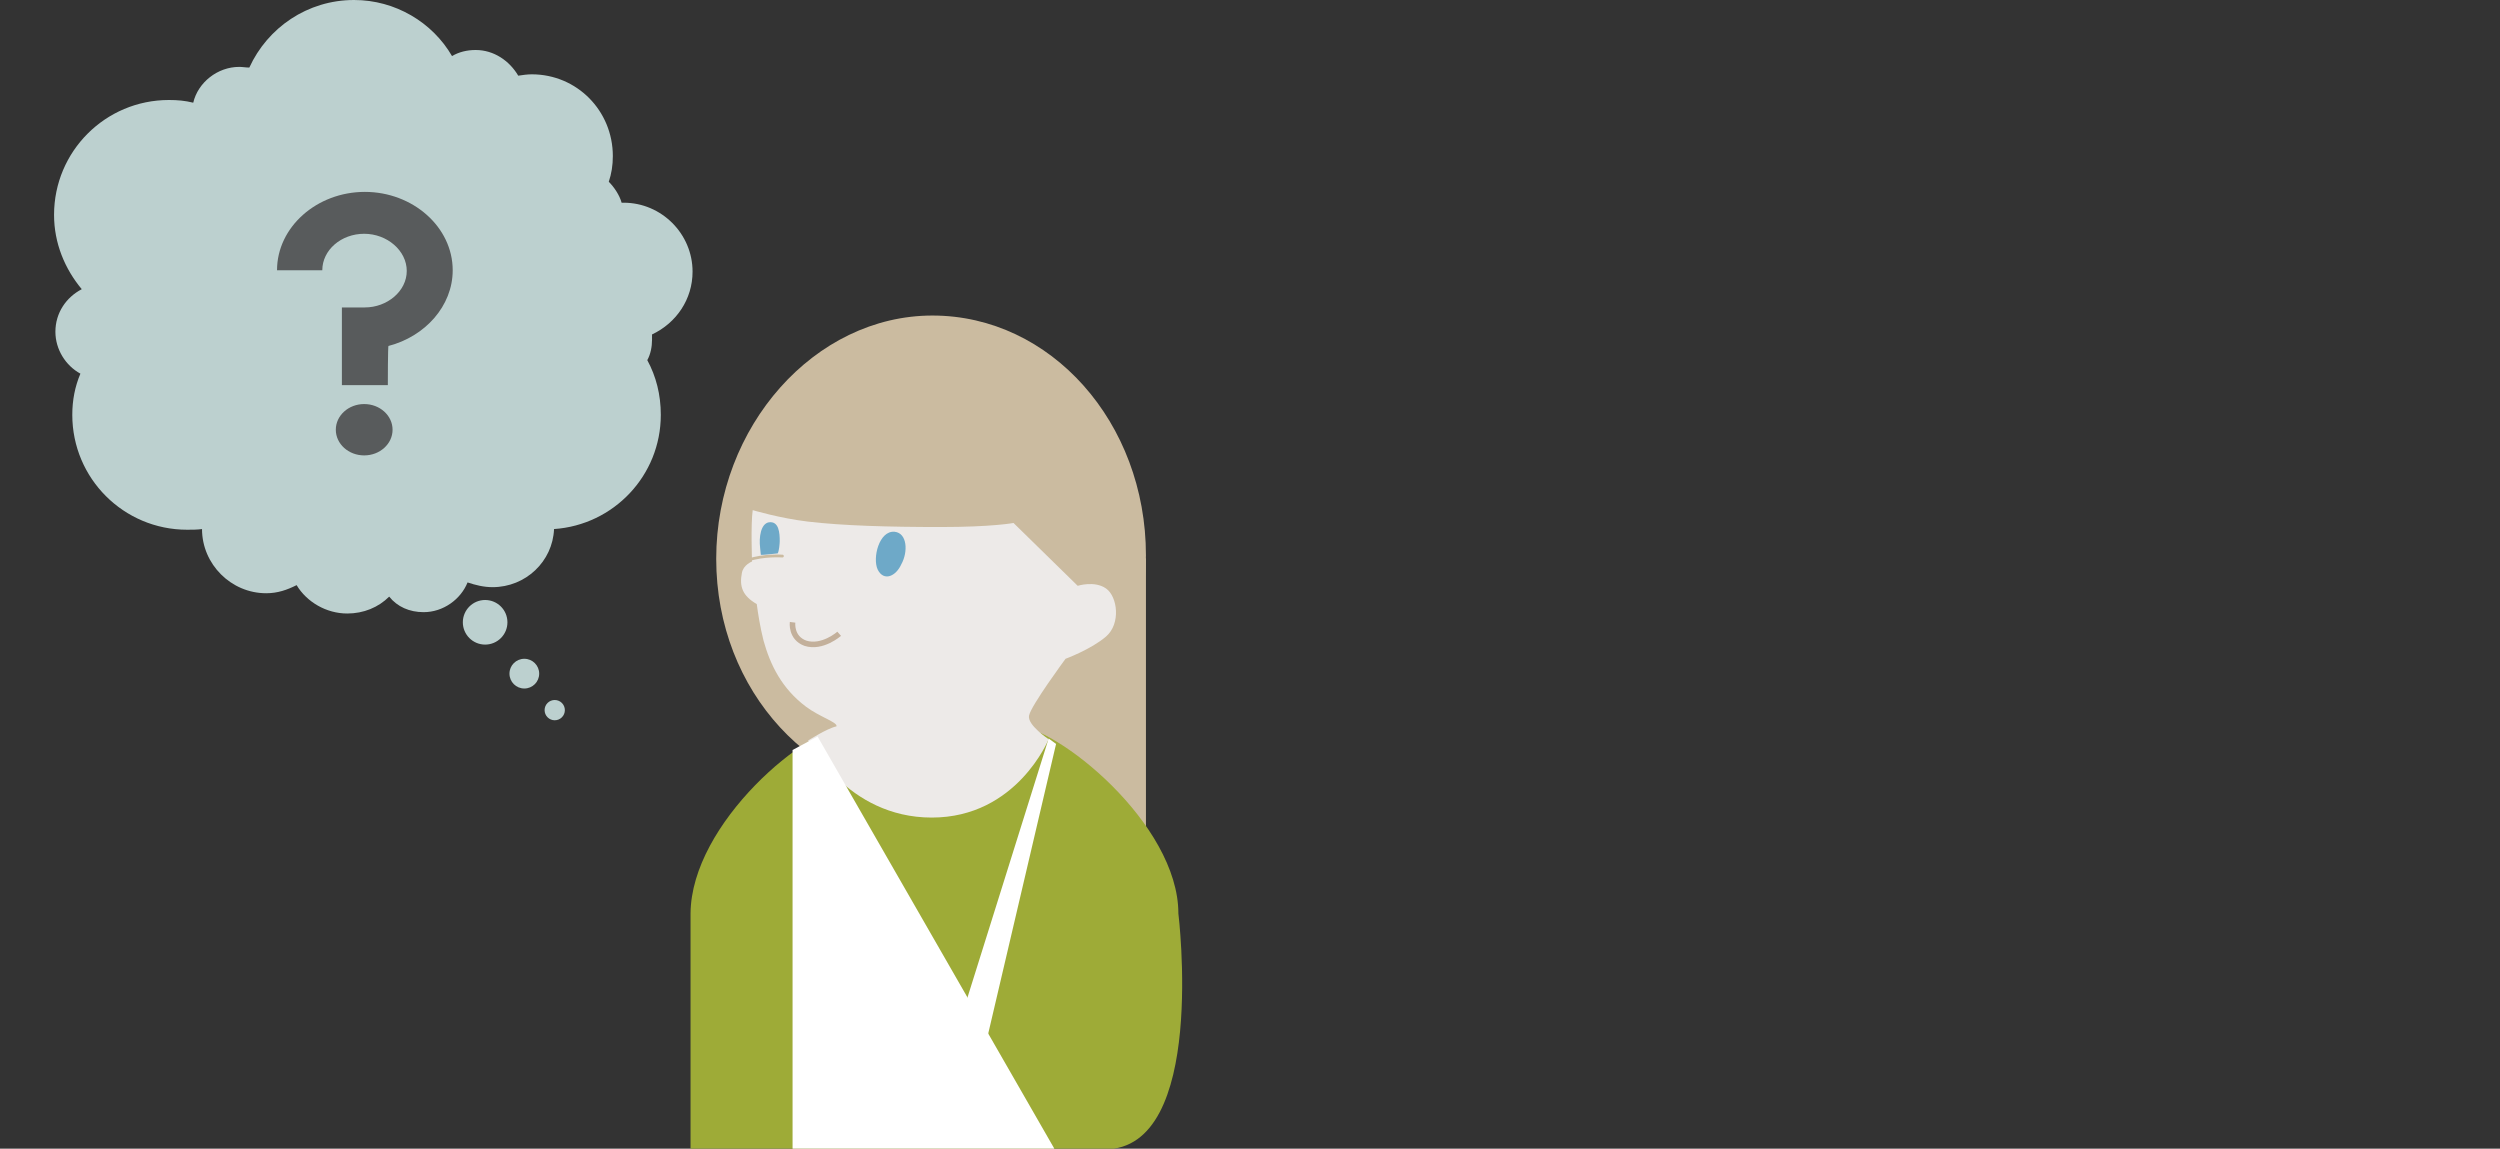 <svg version="1.1" id="Layer_1" xmlns="http://www.w3.org/2000/svg" xmlns:xlink="http://www.w3.org/1999/xlink" x="0px" y="0px"
	 width="370px" height="170px" viewBox="0 0 370 170" style="enable-background:new 0 0 370 170;" xml:space="preserve">
    <rect x="0" y="0" width="370" height="170" fill="#333333" stroke="none"/>
    <style type="text/css">
        .st0{fill:#BCD0CF;}
        .st1{fill:#CBBBA0;}
        .st2{fill:#9EAB37;}
        .st3{fill:#EDEAE8;}
        .st4{fill:#6EA9C8;}
        .st5{fill:none;stroke:#CBBBA0;stroke-width:0.411;stroke-linecap:round;stroke-miterlimit:10;}
        .st6{fill:none;stroke:#C3B09B;stroke-width:0.822;stroke-miterlimit:10;}
        .st7{fill:#FFFFFF;}
        .st8{fill:#585B5C;}
    </style>
    <g>
        <path class="st0" d="M12.1,42.8C9.6,39.8,8,36,8,31.8c0-9.4,7.6-17,17-17c1.3,0,2.4,0.1,3.6,0.4c0.7-3,3.6-5.3,6.8-5.3
            c0.5,0,1,0.1,1.5,0.1C39.6,4.1,45.5,0,52.4,0C58.5,0,64,3.3,66.9,8.3c1-0.6,2.2-0.9,3.5-0.9c2.7,0,5,1.6,6.3,3.8
            c0.6-0.1,1.4-0.2,2-0.2c6.7,0,12,5.4,12,12.1c0,1.4-0.2,2.6-0.6,3.8c0.8,0.8,1.6,2,1.9,3.1c0.1,0,0.2,0,0.3,0
            c5.6,0,10.2,4.6,10.2,10.2c0,4.1-2.4,7.6-6,9.3c0,0.2,0,0.5,0,0.8c0,1-0.2,2.1-0.7,3c1.3,2.4,2,5.1,2,8.1c0,9-7,16.3-15.8,16.9
            c-0.2,4.8-4.2,8.6-9.1,8.6c-1.3,0-2.5-0.3-3.7-0.7c-1,2.5-3.6,4.4-6.5,4.4c-2.1,0-3.9-0.8-5.1-2.3c-1.6,1.6-3.8,2.5-6.2,2.5
            c-3.1,0-6-1.7-7.5-4.2c-1.4,0.7-2.8,1.2-4.5,1.2c-5.2,0-9.5-4.3-9.5-9.5l0,0c-0.7,0.1-1.5,0.1-2.2,0.1c-9.4,0-17-7.6-17-17
            c0-2.2,0.4-4.2,1.2-6.1c-2.2-1.2-3.7-3.6-3.7-6.2C8.2,46.3,9.8,44,12.1,42.8z"/>
        <circle class="st0" cx="82.1" cy="105.1" r="1.5"/>
        <circle class="st0" cx="77.6" cy="99.7" r="2.2"/>
        <circle class="st0" cx="71.8" cy="92.1" r="3.3"/>
        <g>
            <path class="st1" d="M169.6,82.6v49.7c0,0,0.1-13-31.6-13s0.9-36.6,0.9-36.6h30.6V82.6z"/>
            <path class="st1" d="M106,82.7c0,19.7,14.5,35.1,32,35.1s31.6-15.9,31.6-35.6S155.5,46.7,138,46.7C120.6,46.7,106,63.1,106,82.7"
                />
            <path class="st2" d="M126.1,107.3H138h11.9c6.4,0,24.5,14.6,24.5,27.9c0,0,4.3,34.9-10.9,34.9c-15.2,0-61.3,0-61.3,0v-34.9
                C102.3,121.8,119.6,107.3,126.1,107.3"/>
            <g>
                <path class="st3" d="M159.5,86.7c0,0,2.5-0.8,4.2,0.4s2.2,5.2,0,7.1c-2.2,1.9-6,3.3-6,3.3s-5.1,6.9-5.4,8.4
                    c-0.3,1.4,2.9,3.5,2.9,3.5s-4.7,11.6-17.3,11.6s-18.3-11.4-18.3-11.4s2.8-1.8,4.2-2.1c0.2-0.6-2.5-1.4-4.5-2.9
                    c-3.6-2.7-5.3-6.2-6.3-9.8c-0.5-2-0.8-3.9-1-5.4c-2.1-1.2-2.6-2.6-2.2-4.6c0.2-1.2,1.5-1.7,1.5-1.7s-0.2-5.5,0.1-7.6
                    c0,0,4,1.2,8.2,1.7c5.1,0.6,11.9,0.8,19.6,0.8s10.8-0.6,10.8-0.6L159.5,86.7z"/>
                <path class="st4" d="M113.8,77.3c1.5-0.2,1.6,1.6,1.6,2.8c0,0.3-0.1,1.5-0.3,1.8c0,0-2.5,0.3-2.5,0.2c0-0.1-0.1-1-0.1-1
                    C112.3,79.5,112.6,77.5,113.8,77.3z"/>
                <path class="st5" d="M110.7,82.9c2.3-0.8,5.1-0.6,5.1-0.6"/>
            </g>
            <g>
                <path class="st4" d="M132.4,78.7c1.9,0.2,2,3,1,4.8c-0.8,1.8-2.6,2.6-3.5,0.8C129.1,82.6,130.1,78.5,132.4,78.7z"/>
                <path class="st6" d="M124.2,93.8c0,0-2.5,2.2-5,1.4c-2.2-0.8-1.9-3.1-1.9-3.1"/>
            </g>
            <g>
                <polygon class="st7" points="145.5,156.2 140.5,156.2 155.2,109.3 156.3,110.1 			"/>
                <polyline class="st7" points="121,109 156.1,170.1 117.3,170.1 117.3,111 			"/>
            </g>
        </g>
        <g>
            <path class="st8" d="M57.4,57h-6.8V45.5H54c3.3,0,6.2-2.4,6.2-5.4s-2.9-5.5-6.3-5.5s-6.2,2.4-6.2,5.4H41c0-6.4,5.9-11.6,13-11.6
                s13,5.2,13,11.6c0,5.3-4.1,9.8-9.5,11.2C57.4,51.1,57.4,57,57.4,57z"/>
            <path class="st8" d="M53.9,56.5"/>
            <ellipse class="st8" cx="53.9" cy="63.6" rx="4.2" ry="3.8"/>
        </g>
    </g>
</svg>
